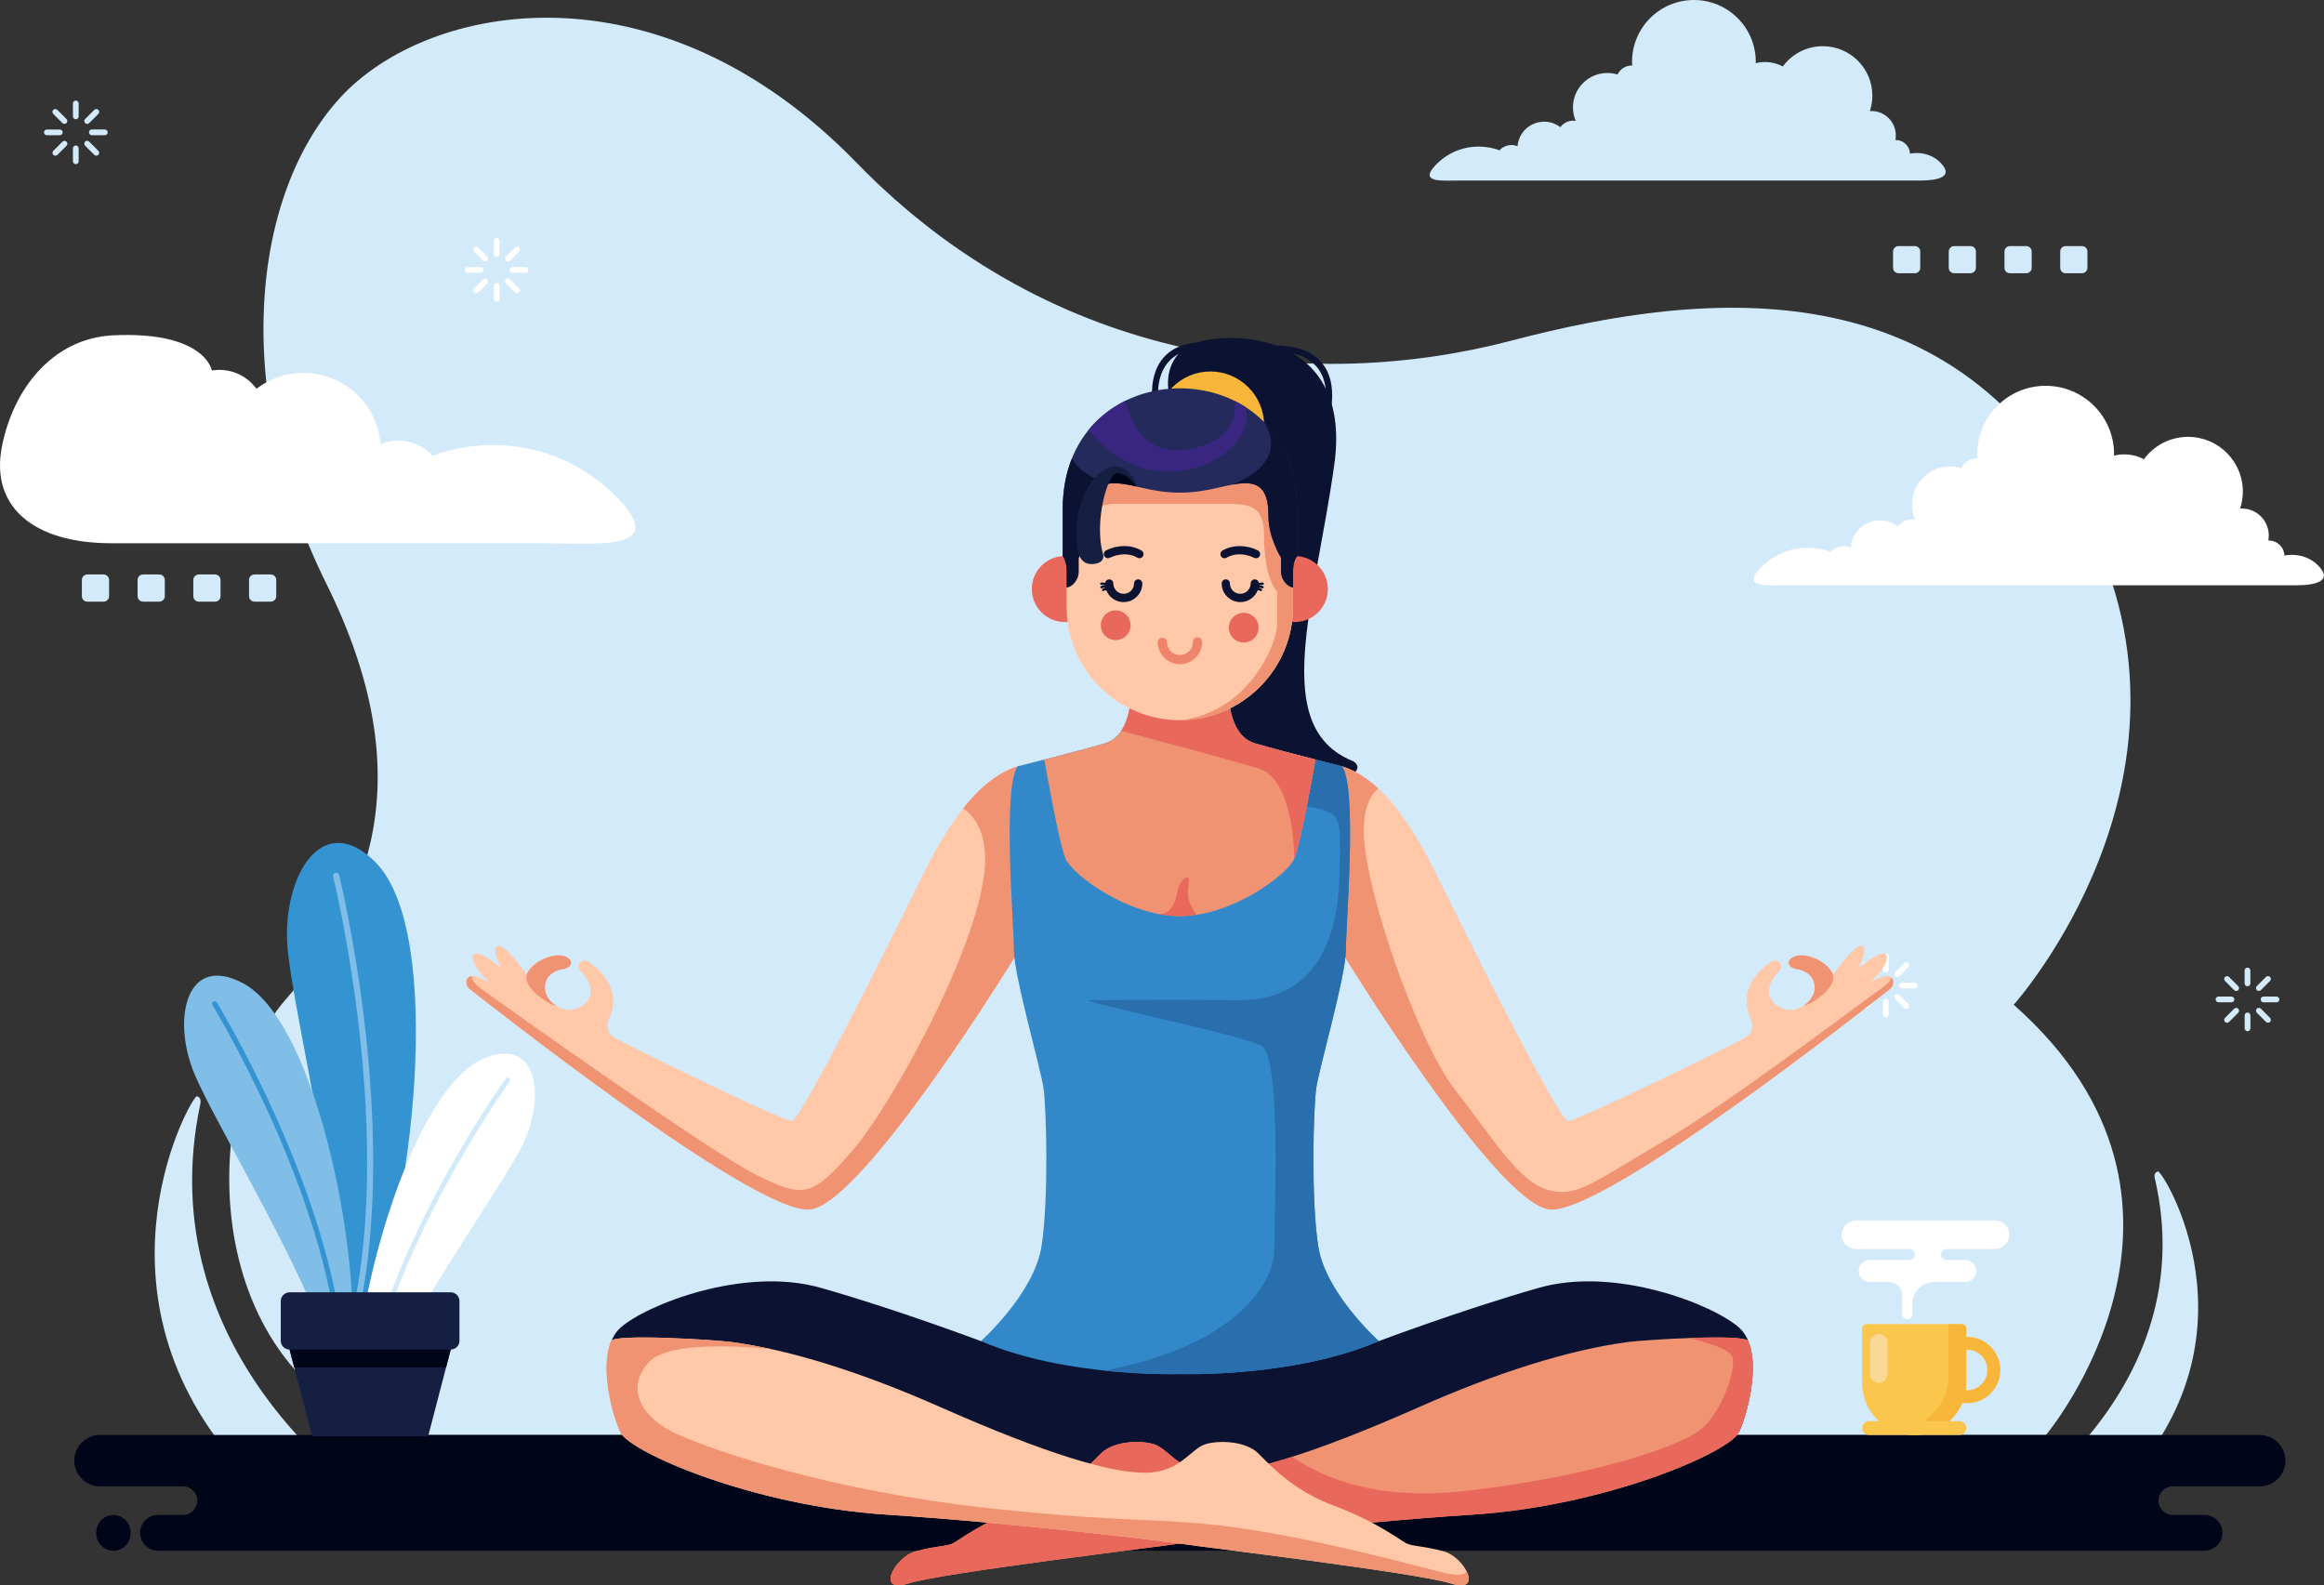 <svg width="796" height="543" viewBox="0 0 796 543" fill="none" xmlns="http://www.w3.org/2000/svg">
<rect x="0" y="0" width="796" height="543" fill="#333333" stroke="none"/>
<g clip-path="url(#clip0_1_725)">
<path fill-rule="evenodd" clip-rule="evenodd" d="M700.775 491.487C700.775 491.487 767.094 412.513 689.721 344.13C689.721 344.13 759.204 266.821 714.991 179.117C670.779 91.413 585.504 98.845 517.609 116.685C449.715 134.524 361.29 125.598 293.382 55.734C225.488 -14.13 146.527 0.734 116.531 33.438C86.522 66.141 78.632 133.043 111.792 199.945C144.952 266.847 126.009 309.958 97.575 342.662C69.155 375.366 65.991 466.399 133.898 491.5H700.775V491.487Z" fill="#D2EAF9"/>
<path fill-rule="evenodd" clip-rule="evenodd" d="M684.339 519.511C684.339 519.511 755.213 476.937 738.017 403.416C738.017 403.416 737.518 401.528 739.159 401.227C740.8 400.925 776.02 457.485 726.819 509.261L684.339 519.511Z" fill="#D2EAF9"/>
<path fill-rule="evenodd" clip-rule="evenodd" d="M125.024 512.367C125.024 512.367 50.566 463.108 68.629 378.026C68.629 378.026 69.155 375.85 67.422 375.496C65.689 375.142 28.696 440.589 80.391 500.491L125.024 512.367Z" fill="#D2EAF9"/>
<path fill-rule="evenodd" clip-rule="evenodd" d="M34.262 491.486H773.959C778.803 491.486 782.781 495.445 782.781 500.294C782.781 505.144 778.816 509.103 773.959 509.103H744.2C741.508 509.103 739.303 511.305 739.303 513.992C739.303 516.679 741.508 518.881 744.2 518.881H755.095C758.469 518.881 761.226 521.634 761.226 525.003C761.226 528.371 758.469 531.124 755.095 531.124H54.111C50.737 531.124 47.98 528.371 47.98 525.003C47.98 521.634 50.737 518.881 54.111 518.881H62.683C65.374 518.881 67.579 516.679 67.579 513.992C67.579 511.305 65.374 509.103 62.683 509.103H34.262C29.405 509.103 25.441 505.131 25.441 500.294C25.441 495.458 29.418 491.486 34.262 491.486ZM38.857 531.137C42.086 531.137 44.738 528.489 44.738 525.265V524.78C44.738 521.555 42.086 518.907 38.857 518.907C35.627 518.907 32.976 521.555 32.976 524.78V525.265C32.976 528.489 35.627 531.137 38.857 531.137Z" fill="#01051A"/>
<path fill-rule="evenodd" clip-rule="evenodd" d="M128.713 295.434C110.269 276.69 96.551 300.507 98.468 324.415C100.279 347.079 119.852 424.86 116.229 457.577H123.725C142.05 415.619 152.329 319.434 128.713 295.434Z" fill="#3493D1"/>
<path fill-rule="evenodd" clip-rule="evenodd" d="M120.968 457.576C138.808 391.448 116.229 300.035 116.15 299.72C116.019 299.157 115.441 298.803 114.877 298.947C114.313 299.078 113.958 299.655 114.102 300.218C114.181 300.533 136.786 392.051 118.815 457.576H120.968Z" fill="#80BEE8"/>
<path fill-rule="evenodd" clip-rule="evenodd" d="M83.214 336.75C63.785 326.473 58.876 348.9 66.45 367.461C72.725 382.836 100.463 428.333 110.952 457.563H120.837C121.677 417.179 106.16 348.887 83.214 336.75Z" fill="#80BEE8"/>
<path fill-rule="evenodd" clip-rule="evenodd" d="M117.227 457.577C110.794 402.944 74.406 343.553 74.274 343.343C74.025 342.923 73.474 342.792 73.053 343.041C72.633 343.29 72.502 343.841 72.751 344.26C72.883 344.47 109.035 403.481 115.455 457.577H117.227V457.577Z" fill="#3493D1"/>
<path fill-rule="evenodd" clip-rule="evenodd" d="M165.351 362.69C184.189 354.471 187.169 375.719 178.807 392.484C173.149 403.822 152.736 432.868 138.992 457.577H123.318C128.674 420.193 145.884 371.184 165.351 362.69Z" fill="white"/>
<path fill-rule="evenodd" clip-rule="evenodd" d="M128.923 457.577C142.3 412.303 173.097 369.624 173.215 369.453C173.477 369.086 174.002 368.995 174.37 369.257C174.737 369.519 174.829 370.03 174.567 370.41C174.449 370.581 143.967 412.814 130.63 457.577H128.923Z" fill="#D2EAF9"/>
<path fill-rule="evenodd" clip-rule="evenodd" d="M99.177 442.621H154.364C156.018 442.621 157.37 443.971 157.37 445.622V459.228C157.37 460.88 156.018 462.23 154.364 462.23H99.177C97.523 462.23 96.171 460.88 96.171 459.228V445.622C96.184 443.971 97.536 442.621 99.177 442.621Z" fill="#151F42"/>
<path fill-rule="evenodd" clip-rule="evenodd" d="M108.655 453.697H144.899L154.377 462.217L146.632 491.958H126.783H106.922L99.177 462.217L108.655 453.697Z" fill="#151F42"/>
<path fill-rule="evenodd" clip-rule="evenodd" d="M154.377 462.217L152.775 468.338H100.778L99.177 462.217H154.377Z" fill="#01051A"/>
<path fill-rule="evenodd" clip-rule="evenodd" d="M673.759 457.878C676.791 457.878 679.666 459.071 681.806 461.208C683.945 463.344 685.14 466.215 685.14 469.243C685.14 472.27 683.945 475.141 681.806 477.278C679.666 479.414 676.791 480.607 673.759 480.607C670.726 480.607 667.851 479.414 665.712 477.278C663.572 475.141 662.377 472.27 662.377 469.243C662.377 466.215 663.572 463.344 665.712 461.208C667.851 459.071 670.739 457.878 673.759 457.878ZM678.668 464.34C677.369 463.029 675.61 462.309 673.759 462.309C671.908 462.309 670.162 463.029 668.849 464.34C667.549 465.638 666.814 467.394 666.814 469.243C666.814 471.091 667.536 472.834 668.849 474.145C670.162 475.456 671.908 476.177 673.759 476.177C675.61 476.177 677.355 475.456 678.668 474.145C679.981 472.834 680.703 471.091 680.703 469.243C680.703 467.394 679.981 465.638 678.668 464.34Z" fill="#F7B63A"/>
<path fill-rule="evenodd" clip-rule="evenodd" d="M655.643 491.486C665.462 491.486 673.496 483.464 673.496 473.66V472.664V456.41V455.086C673.496 454.221 672.787 453.513 671.921 453.513H639.378C638.512 453.513 637.803 454.221 637.803 455.086V456.41V472.664V473.66C637.79 483.477 645.824 491.486 655.643 491.486Z" fill="#FAC74C"/>
<path fill-rule="evenodd" clip-rule="evenodd" d="M667.379 471.445C667.379 473.345 667.077 475.18 666.512 476.911C666.197 477.881 665.803 478.824 665.331 479.716C663.388 483.386 660.211 486.309 656.352 487.908C654.251 488.786 651.941 489.271 649.526 489.271C648.528 489.271 647.556 489.192 646.598 489.035C649.25 490.608 652.348 491.499 655.63 491.499C659.634 491.499 663.349 490.162 666.342 487.908C668.285 486.44 669.925 484.592 671.146 482.468C671.645 481.603 672.065 480.699 672.406 479.768C673.102 477.867 673.483 475.823 673.483 473.686V472.69V462.387V459.556V456.436V455.112C673.483 454.247 672.774 453.54 671.908 453.54H667.379V454.221V460.998V464.419V470.462V471.445V471.445Z" fill="#F7B63A"/>
<path fill-rule="evenodd" clip-rule="evenodd" d="M640.179 491.486H671.12C672.433 491.486 673.496 490.411 673.496 489.114C673.496 487.803 672.433 486.741 671.12 486.741H640.179C638.866 486.741 637.803 487.816 637.803 489.114C637.79 490.425 638.866 491.486 640.179 491.486Z" fill="#FAC74C"/>
<path fill-rule="evenodd" clip-rule="evenodd" d="M643.513 456.908C645.167 456.908 646.52 458.258 646.52 459.91V470.658C646.52 472.31 645.167 473.66 643.513 473.66C641.859 473.66 640.507 472.31 640.507 470.658V459.91C640.507 458.258 641.859 456.908 643.513 456.908Z" fill="#FAD996"/>
<path fill-rule="evenodd" clip-rule="evenodd" d="M640.402 431.545H654.015C655.052 431.545 655.892 430.706 655.892 429.67C655.892 428.635 655.052 427.796 654.015 427.796H635.716C633.025 427.796 630.819 425.594 630.819 422.907C630.819 420.22 633.025 418.018 635.716 418.018H683.315C686.006 418.018 688.212 420.22 688.212 422.907C688.212 425.594 686.006 427.796 683.315 427.796H666.709C665.672 427.796 664.832 428.635 664.832 429.67C664.832 430.706 665.672 431.545 666.709 431.545H673.102C675.19 431.545 676.883 433.249 676.883 435.32C676.883 437.391 675.176 439.095 673.102 439.095H662.535C658.4 439.095 655.013 442.477 655.013 446.606V450.053C655.013 451.023 654.212 451.822 653.241 451.822C652.269 451.822 651.468 451.023 651.468 450.053V443.499C651.468 441.074 649.486 439.095 647.058 439.095H640.402C638.328 439.095 636.622 437.391 636.622 435.32C636.622 433.236 638.315 431.545 640.402 431.545Z" fill="white"/>
<path fill-rule="evenodd" clip-rule="evenodd" d="M168.856 152.416C161.597 152.416 154.64 153.727 148.22 156.113C145.319 152.914 141.118 150.909 136.458 150.909C134.292 150.909 132.218 151.341 130.328 152.128C129.291 138.47 117.87 127.721 103.929 127.721C97.877 127.721 92.298 129.753 87.835 133.161C84.973 129.242 80.352 126.686 75.127 126.686C74.248 126.686 73.395 126.764 72.568 126.896C72.568 126.896 70.31 113.355 38.712 114.85C18.116 115.846 4.385 133.2 0.604 153.255C-3.229 173.598 11.499 186.064 38.187 186.064H115.389H142.51H187.064C204.326 186.064 228.979 188.882 211.848 170.872C201.045 159.508 185.778 152.416 168.856 152.416Z" fill="white"/>
<path fill-rule="evenodd" clip-rule="evenodd" d="M619.215 187.624C621.985 187.624 624.636 188.122 627.078 189.026C628.181 187.807 629.782 187.047 631.567 187.047C632.394 187.047 633.182 187.217 633.904 187.519C634.298 182.315 638.656 178.212 643.973 178.212C646.283 178.212 648.41 178.986 650.103 180.283C651.193 178.789 652.952 177.819 654.947 177.819C655.275 177.819 655.604 177.845 655.932 177.898C655.262 176.325 654.882 174.595 654.882 172.786C654.882 165.603 660.71 159.77 667.917 159.77C669.256 159.77 670.556 159.966 671.763 160.346C672.708 158.341 674.756 156.938 677.119 156.938H677.29C677.264 156.467 677.25 155.995 677.25 155.523C677.25 142.612 687.739 132.139 700.67 132.139C713.6 132.139 724.089 142.612 724.089 155.523C724.089 155.706 724.089 155.89 724.076 156.06C725.204 155.772 726.386 155.628 727.607 155.628C730.035 155.628 732.306 156.231 734.315 157.292C737.728 152.639 743.241 149.624 749.451 149.624C759.808 149.624 768.209 158.013 768.209 168.355C768.209 170.387 767.881 172.353 767.277 174.175C767.461 174.162 767.658 174.162 767.842 174.162C772.948 174.162 777.084 178.291 777.084 183.39C777.084 183.993 777.031 184.57 776.913 185.133C776.979 185.133 777.044 185.133 777.11 185.133C779.998 185.133 782.334 187.414 782.439 190.271C783.24 190.114 784.067 190.035 784.907 190.035C788.242 190.035 791.353 191.189 793.598 193.312C799.597 198.975 793.046 200.456 786.732 200.456H778.501H772.043H639.614H629.27H612.283C605.707 200.456 596.308 201.531 602.832 194.662C606.941 190.324 612.769 187.624 619.215 187.624Z" fill="white"/>
<path fill-rule="evenodd" clip-rule="evenodd" d="M506.491 50.203C508.998 50.203 511.4 50.648 513.606 51.474C514.603 50.373 516.06 49.678 517.662 49.678C518.41 49.678 519.132 49.822 519.775 50.098C520.13 45.392 524.068 41.682 528.886 41.682C530.973 41.682 532.903 42.377 534.439 43.557C535.423 42.207 537.025 41.329 538.823 41.329C539.125 41.329 539.427 41.355 539.703 41.394C539.099 39.978 538.757 38.406 538.757 36.767C538.757 30.266 544.035 24.996 550.546 24.996C551.753 24.996 552.922 25.18 554.025 25.521C554.878 23.699 556.729 22.44 558.882 22.44H559.039C559.013 22.021 559 21.588 559 21.156C559 9.477 568.491 0 580.187 0C591.884 0 601.375 9.477 601.375 21.156C601.375 21.313 601.375 21.483 601.375 21.641C602.399 21.379 603.462 21.248 604.578 21.248C606.77 21.248 608.831 21.798 610.643 22.755C613.728 18.547 618.716 15.821 624.334 15.821C633.707 15.821 641.308 23.41 641.308 32.769C641.308 34.604 641.019 36.387 640.468 38.039C640.638 38.026 640.809 38.026 640.98 38.026C645.601 38.026 649.342 41.761 649.342 46.375C649.342 46.913 649.289 47.45 649.197 47.961C649.25 47.961 649.316 47.961 649.368 47.961C651.98 47.961 654.107 50.032 654.186 52.614C654.908 52.483 655.656 52.405 656.417 52.405C659.437 52.405 662.246 53.453 664.281 55.367C669.715 60.492 663.782 61.829 658.072 61.829H650.628H644.787H524.948H515.588H500.216C494.256 61.829 485.763 62.799 491.67 56.586C495.385 52.641 500.649 50.203 506.491 50.203Z" fill="#D2EAF9"/>
<path fill-rule="evenodd" clip-rule="evenodd" d="M650.261 84.282H655.853C656.877 84.282 657.717 85.121 657.717 86.144V91.728C657.717 92.75 656.877 93.589 655.853 93.589H650.261C649.237 93.589 648.397 92.75 648.397 91.728V86.144C648.397 85.121 649.237 84.282 650.261 84.282Z" fill="#D2EAF9"/>
<path fill-rule="evenodd" clip-rule="evenodd" d="M669.335 84.282H674.914C675.938 84.282 676.778 85.121 676.778 86.144V91.728C676.778 92.75 675.938 93.589 674.914 93.589H669.335C668.311 93.589 667.471 92.75 667.471 91.728V86.144C667.484 85.121 668.311 84.282 669.335 84.282Z" fill="#D2EAF9"/>
<path fill-rule="evenodd" clip-rule="evenodd" d="M688.422 84.282H694.014C695.038 84.282 695.878 85.121 695.878 86.144V91.728C695.878 92.75 695.038 93.589 694.014 93.589H688.422C687.398 93.589 686.558 92.75 686.558 91.728V86.144C686.558 85.121 687.398 84.282 688.422 84.282Z" fill="#D2EAF9"/>
<path fill-rule="evenodd" clip-rule="evenodd" d="M707.509 84.282H713.101C714.125 84.282 714.965 85.121 714.965 86.144V91.728C714.965 92.75 714.125 93.589 713.101 93.589H707.509C706.485 93.589 705.645 92.75 705.645 91.728V86.144C705.645 85.121 706.485 84.282 707.509 84.282Z" fill="#D2EAF9"/>
<path fill-rule="evenodd" clip-rule="evenodd" d="M768.813 332.398C768.813 331.848 769.26 331.415 769.798 331.415C770.349 331.415 770.782 331.861 770.782 332.398V336.829C770.782 337.366 770.336 337.812 769.798 337.812C769.247 337.812 768.813 337.366 768.813 336.829V332.398ZM762.092 336.003C761.711 335.623 761.711 334.993 762.092 334.613C762.473 334.233 763.103 334.233 763.484 334.613L766.621 337.746C767.002 338.126 767.002 338.755 766.621 339.136C766.24 339.516 765.61 339.516 765.23 339.136L762.092 336.003ZM759.874 343.291C759.322 343.291 758.889 342.845 758.889 342.308C758.889 341.757 759.335 341.325 759.874 341.325H764.311C764.862 341.325 765.295 341.77 765.295 342.308C765.295 342.858 764.849 343.291 764.311 343.291H759.874ZM763.484 350.015C763.103 350.395 762.473 350.395 762.092 350.015C761.711 349.635 761.711 349.006 762.092 348.626L765.23 345.493C765.61 345.113 766.24 345.113 766.621 345.493C767.002 345.873 767.002 346.502 766.621 346.882L763.484 350.015ZM770.796 352.217C770.796 352.768 770.349 353.2 769.811 353.2C769.26 353.2 768.827 352.754 768.827 352.217V347.787C768.827 347.236 769.273 346.804 769.811 346.804C770.362 346.804 770.796 347.249 770.796 347.787V352.217ZM777.517 348.612C777.898 348.993 777.898 349.622 777.517 350.002C777.136 350.382 776.506 350.382 776.125 350.002L772.988 346.869C772.607 346.489 772.607 345.86 772.988 345.48C773.369 345.1 773.999 345.1 774.379 345.48L777.517 348.612ZM779.735 341.325C780.274 341.325 780.72 341.77 780.72 342.308C780.72 342.858 780.274 343.291 779.735 343.291H775.298C774.747 343.291 774.314 342.845 774.314 342.308C774.314 341.757 774.76 341.325 775.298 341.325H779.735ZM776.125 334.6C776.506 334.22 777.136 334.22 777.517 334.6C777.898 334.98 777.898 335.61 777.517 335.99L774.379 339.122C773.999 339.503 773.369 339.503 772.988 339.122C772.607 338.742 772.607 338.113 772.988 337.733L776.125 334.6Z" fill="#D2EAF9"/>
<path fill-rule="evenodd" clip-rule="evenodd" d="M29.904 196.76H35.496C36.52 196.76 37.36 197.599 37.36 198.621V204.205C37.36 205.227 36.52 206.066 35.496 206.066H29.904C28.88 206.066 28.04 205.227 28.04 204.205V198.621C28.053 197.599 28.88 196.76 29.904 196.76Z" fill="#D2EAF9"/>
<path fill-rule="evenodd" clip-rule="evenodd" d="M48.991 196.76H54.583C55.607 196.76 56.447 197.599 56.447 198.621V204.205C56.447 205.227 55.607 206.066 54.583 206.066H48.991C47.967 206.066 47.127 205.227 47.127 204.205V198.621C47.127 197.599 47.967 196.76 48.991 196.76Z" fill="#D2EAF9"/>
<path fill-rule="evenodd" clip-rule="evenodd" d="M68.078 196.76H73.67C74.694 196.76 75.534 197.599 75.534 198.621V204.205C75.534 205.227 74.694 206.066 73.67 206.066H68.078C67.054 206.066 66.214 205.227 66.214 204.205V198.621C66.214 197.599 67.054 196.76 68.078 196.76Z" fill="#D2EAF9"/>
<path fill-rule="evenodd" clip-rule="evenodd" d="M87.165 196.76H92.757C93.781 196.76 94.622 197.599 94.622 198.621V204.205C94.622 205.227 93.781 206.066 92.757 206.066H87.165C86.141 206.066 85.301 205.227 85.301 204.205V198.621C85.301 197.599 86.141 196.76 87.165 196.76Z" fill="#D2EAF9"/>
<path fill-rule="evenodd" clip-rule="evenodd" d="M644.931 327.653C644.931 327.102 645.377 326.67 645.916 326.67C646.467 326.67 646.9 327.116 646.9 327.653V332.083C646.9 332.621 646.454 333.066 645.916 333.066C645.364 333.066 644.931 332.621 644.931 332.083V327.653ZM638.197 331.258C637.816 330.877 637.816 330.248 638.197 329.868C638.577 329.488 639.208 329.488 639.588 329.868L642.726 333.001C643.106 333.381 643.106 334.01 642.726 334.39C642.345 334.77 641.715 334.77 641.334 334.39L638.197 331.258ZM635.991 338.546C635.44 338.546 635.007 338.1 635.007 337.562C635.007 337.012 635.453 336.579 635.991 336.579H640.428C640.98 336.579 641.413 337.025 641.413 337.562C641.413 338.1 640.967 338.546 640.428 338.546H635.991ZM639.588 345.27C639.208 345.65 638.577 345.65 638.197 345.27C637.816 344.89 637.816 344.26 638.197 343.88L641.334 340.748C641.715 340.367 642.345 340.367 642.726 340.748C643.106 341.128 643.106 341.757 642.726 342.137L639.588 345.27ZM646.9 347.472C646.9 348.022 646.454 348.455 645.916 348.455C645.364 348.455 644.931 348.009 644.931 347.472V343.041C644.931 342.504 645.377 342.058 645.916 342.058C646.467 342.058 646.9 342.504 646.9 343.041V347.472ZM653.635 343.88C654.015 344.26 654.015 344.89 653.635 345.27C653.254 345.65 652.624 345.65 652.243 345.27L649.106 342.137C648.725 341.757 648.725 341.128 649.106 340.748C649.486 340.367 650.116 340.367 650.497 340.748L653.635 343.88ZM655.84 336.579C656.391 336.579 656.824 337.025 656.824 337.562C656.824 338.1 656.378 338.546 655.84 338.546H651.403C650.865 338.546 650.418 338.1 650.418 337.562C650.418 337.012 650.865 336.579 651.403 336.579H655.84ZM652.23 329.855C652.611 329.475 653.241 329.475 653.621 329.855C654.002 330.235 654.002 330.864 653.621 331.245L650.484 334.377C650.103 334.757 649.473 334.757 649.092 334.377C648.712 333.997 648.712 333.368 649.092 332.988L652.23 329.855Z" fill="white"/>
<path fill-rule="evenodd" clip-rule="evenodd" d="M24.981 35.43C24.981 34.88 25.428 34.447 25.966 34.447C26.517 34.447 26.95 34.893 26.95 35.43V39.86C26.95 40.398 26.504 40.843 25.966 40.843C25.414 40.843 24.981 40.398 24.981 39.86V35.43ZM18.247 39.022C17.866 38.641 17.866 38.012 18.247 37.632C18.628 37.252 19.258 37.252 19.638 37.632L22.776 40.765C23.157 41.145 23.157 41.774 22.776 42.154C22.395 42.534 21.765 42.534 21.384 42.154L18.247 39.022ZM16.042 46.322C15.503 46.322 15.057 45.877 15.057 45.339C15.057 44.802 15.503 44.356 16.042 44.356H20.479C21.03 44.356 21.463 44.802 21.463 45.339C21.463 45.89 21.017 46.322 20.479 46.322H16.042ZM19.652 53.047C19.271 53.427 18.641 53.427 18.26 53.047C17.879 52.667 17.879 52.037 18.26 51.657L21.398 48.525C21.778 48.145 22.408 48.145 22.789 48.525C23.17 48.905 23.17 49.534 22.789 49.914L19.652 53.047ZM26.95 55.249C26.95 55.799 26.504 56.232 25.966 56.232C25.414 56.232 24.981 55.786 24.981 55.249V50.818C24.981 50.281 25.428 49.835 25.966 49.835C26.517 49.835 26.95 50.281 26.95 50.818V55.249ZM33.685 51.644C34.065 52.024 34.065 52.654 33.685 53.034C33.304 53.414 32.674 53.414 32.293 53.034L29.156 49.901C28.775 49.521 28.775 48.892 29.156 48.511C29.536 48.131 30.166 48.131 30.547 48.511L33.685 51.644ZM35.89 44.343C36.441 44.343 36.875 44.789 36.875 45.326C36.875 45.877 36.428 46.309 35.89 46.309H31.453C30.902 46.309 30.468 45.864 30.468 45.326C30.468 44.789 30.915 44.343 31.453 44.343H35.89ZM32.293 37.632C32.674 37.252 33.304 37.252 33.685 37.632C34.065 38.012 34.065 38.641 33.685 39.022L30.547 42.154C30.166 42.534 29.536 42.534 29.156 42.154C28.775 41.774 28.775 41.145 29.156 40.765L32.293 37.632Z" fill="#D2EAF9"/>
<path fill-rule="evenodd" clip-rule="evenodd" d="M169.106 82.539C169.106 81.989 169.552 81.556 170.09 81.556C170.642 81.556 171.075 82.002 171.075 82.539V86.97C171.075 87.52 170.629 87.953 170.09 87.953C169.552 87.953 169.106 87.507 169.106 86.97V82.539ZM162.385 86.144C162.004 85.764 162.004 85.135 162.385 84.754C162.765 84.374 163.395 84.374 163.776 84.754L166.914 87.887C167.294 88.267 167.294 88.897 166.914 89.277C166.533 89.657 165.903 89.657 165.522 89.277L162.385 86.144ZM160.179 93.432C159.628 93.432 159.195 92.986 159.195 92.449C159.195 91.898 159.641 91.466 160.179 91.466H164.616C165.155 91.466 165.601 91.911 165.601 92.449C165.601 92.999 165.155 93.432 164.616 93.432H160.179ZM163.776 100.156C163.395 100.536 162.765 100.536 162.385 100.156C162.004 99.776 162.004 99.147 162.385 98.767L165.522 95.634C165.903 95.254 166.533 95.254 166.914 95.634C167.294 96.014 167.294 96.643 166.914 97.023L163.776 100.156ZM171.088 102.358C171.088 102.909 170.642 103.341 170.104 103.341C169.565 103.341 169.119 102.895 169.119 102.358V97.928C169.119 97.377 169.565 96.945 170.104 96.945C170.655 96.945 171.088 97.39 171.088 97.928V102.358ZM177.822 98.767C178.203 99.147 178.203 99.776 177.822 100.156C177.442 100.536 176.812 100.536 176.431 100.156L173.28 97.023C172.9 96.643 172.9 96.014 173.28 95.634C173.661 95.254 174.291 95.254 174.672 95.634L177.822 98.767ZM180.028 91.466C180.579 91.466 181.012 91.911 181.012 92.449C181.012 92.999 180.566 93.432 180.028 93.432H175.591C175.053 93.432 174.606 92.986 174.606 92.449C174.606 91.898 175.053 91.466 175.591 91.466H180.028ZM176.418 84.741C176.798 84.361 177.429 84.361 177.809 84.741C178.19 85.121 178.19 85.751 177.809 86.131L174.672 89.263C174.291 89.644 173.661 89.644 173.28 89.263C172.9 88.883 172.9 88.254 173.28 87.874L176.418 84.741Z" fill="white"/>
<path fill-rule="evenodd" clip-rule="evenodd" d="M400.422 134.878C400.422 134.878 397.757 124.261 406.71 118.664C415.663 113.054 463.787 110.655 457.014 159.114C450.24 207.574 434.763 249.033 463.302 260.647C463.302 260.647 465.717 261.695 464.693 263.753C463.669 265.811 459.009 264.5 459.009 264.5C459.009 264.5 465.363 273.414 454.349 279.522C443.348 285.63 394.187 291.856 396.668 243.882C399.162 195.895 400.422 134.878 400.422 134.878Z" fill="#0C1332"/>
<path fill-rule="evenodd" clip-rule="evenodd" d="M472.281 459.333C472.281 459.333 500.872 448.546 527.14 441.074C553.408 433.603 586.83 446.881 595.638 454.693C604.447 462.492 598.802 483.74 595.638 490.556L404.111 513.626L212.583 490.556C209.42 483.753 203.775 462.505 212.583 454.693C221.392 446.894 254.814 433.616 281.082 441.074C307.349 448.546 335.941 459.333 335.941 459.333L404.111 464.642L472.281 459.333Z" fill="#0C1332"/>
<path fill-rule="evenodd" clip-rule="evenodd" d="M460.781 328.02C460.781 328.02 512.109 411.582 530.514 414.217C548.918 416.851 644.721 340.709 647.097 338.939C649.473 337.17 648.554 334.05 646.047 334.247C643.54 334.443 630.294 341.731 629.441 342.308C628.588 342.885 628.522 341.993 628.522 341.993C631.069 330.249 620.383 327.404 617.574 327.234C614.765 327.05 612.625 328.283 612.651 329.764C612.664 331.245 614.804 331.835 614.804 331.835C621.407 332.529 622.969 338.166 620.396 341.915C617.823 345.65 612.244 347.577 608.03 343.907C603.816 340.237 606.967 335.361 608.253 333.919C609.54 332.49 610.839 330.983 609.461 329.593C608.07 328.204 606.599 329.462 606.599 329.462C593.209 338.729 599.865 349.36 599.865 349.36C599.865 349.36 601.23 353.095 598.027 355.219C594.824 357.342 540.845 383.65 537.156 383.977C534.399 384.226 507.935 331.874 492.497 300.442C484.988 285.158 474.434 267.148 459.639 262.456C459.639 262.442 437.822 270.058 460.781 328.02Z" fill="#FFC8A9"/>
<path fill-rule="evenodd" clip-rule="evenodd" d="M460.781 328.02C460.781 328.02 512.109 411.582 530.514 414.217C548.918 416.851 644.721 340.709 647.097 338.939C648.804 337.654 648.804 335.675 647.727 334.745C647.557 336.278 645.679 337.536 641.308 340.669C635.703 344.693 592.238 377.83 569.173 391.239C546.096 404.648 540.096 410.494 529.988 407.492C519.88 404.491 511.019 389.351 498.378 373.255C485.736 357.159 466.925 303.823 467.096 284.267C467.161 276.546 469.38 272.312 472.058 270.019C468.29 266.545 464.168 263.871 459.639 262.442C459.639 262.442 437.822 270.058 460.781 328.02Z" fill="#F09373"/>
<path fill-rule="evenodd" clip-rule="evenodd" d="M347.44 328.02C347.44 328.02 296.112 411.582 277.708 414.217C259.304 416.851 163.5 340.709 161.124 338.939C158.748 337.17 159.667 334.05 162.175 334.247C164.682 334.443 177.927 341.731 178.781 342.308C179.634 342.885 179.7 341.993 179.7 341.993C177.153 330.249 187.839 327.404 190.648 327.234C193.457 327.05 195.597 328.283 195.584 329.764C195.57 331.245 193.418 331.835 193.418 331.835C186.815 332.529 185.252 338.166 187.825 341.915C190.398 345.65 195.977 347.577 200.191 343.907C204.405 340.237 201.255 335.361 199.968 333.919C198.682 332.49 197.382 330.983 198.76 329.593C200.152 328.204 201.622 329.462 201.622 329.462C215.012 338.729 208.356 349.36 208.356 349.36C208.356 349.36 206.991 353.095 210.194 355.219C213.397 357.342 267.377 383.65 271.066 383.977C273.822 384.226 300.287 331.874 315.725 300.442C323.233 285.158 333.788 267.148 348.582 262.456C348.582 262.442 370.4 270.058 347.44 328.02Z" fill="#FFC8A9"/>
<path fill-rule="evenodd" clip-rule="evenodd" d="M347.44 328.02C347.44 328.02 296.112 411.582 277.708 414.217C259.304 416.851 163.5 340.709 161.124 338.939C158.998 337.353 159.51 334.692 161.453 334.286C161.636 336.003 163.146 337.471 166.06 339.581C170.642 342.898 242.54 394.175 258.975 402.38C275.411 410.586 278.259 409.957 292.161 393.86C306.063 377.764 339.249 317.338 337.358 292.092C336.755 284.07 333.722 279.456 329.876 276.9C335.206 270.163 341.389 264.736 348.582 262.456C348.582 262.442 370.4 270.058 347.44 328.02Z" fill="#F09373"/>
<path fill-rule="evenodd" clip-rule="evenodd" d="M598.815 459.333C602.701 468.902 598.29 484.815 595.625 490.543C592.461 497.345 550.401 515.775 504.508 518.763C458.615 521.752 406.08 528.227 402.43 528.896C398.768 529.564 322.459 538.687 311.156 542.344C299.854 546.001 306.339 533.379 313.48 531.386C320.634 529.394 324.205 529.722 326.45 528.568C328.694 527.401 336.597 521.175 351.221 515.696C365.858 510.217 373.34 501.422 377.331 497.608C381.322 493.793 389.973 493.125 395.119 494.619C400.278 496.113 403.769 504.253 415.571 504.411C427.372 504.581 449.492 498.106 485.894 481.996C512.949 470.029 537.248 462.374 557.635 459.635C563.043 458.914 597.765 456.725 598.815 459.333Z" fill="#F09373"/>
<path fill-rule="evenodd" clip-rule="evenodd" d="M598.815 459.333C602.701 468.902 598.29 484.815 595.625 490.543C592.461 497.346 550.401 515.775 504.508 518.764C458.615 521.752 406.08 528.227 402.43 528.896C398.768 529.564 322.459 538.687 311.156 542.344C299.854 546.002 306.339 533.379 313.48 531.386C320.634 529.394 324.205 529.722 326.45 528.568C328.694 527.402 336.597 521.176 351.221 515.696C365.858 510.217 373.34 501.422 377.331 497.608C381.322 493.794 389.973 493.125 395.119 494.619C400.278 496.114 403.769 504.253 415.571 504.411C421.662 504.503 430.51 502.812 442.653 498.945C450.49 504.594 469.17 514.32 501.463 510.702C546.056 505.695 574.792 495.393 582.209 489.874C589.639 484.356 595.638 467.159 592.96 464C590.282 460.854 578.363 458.311 578.323 458.298C588.352 457.918 598.264 457.957 598.815 459.333Z" fill="#E8685B"/>
<path fill-rule="evenodd" clip-rule="evenodd" d="M404.111 470.619C404.111 470.619 443.007 471.943 472.281 459.333C472.281 459.333 453.994 443.067 451.5 426.8C449.006 410.533 449.833 379.652 450.831 372.678C451.828 365.705 460.978 334.168 460.978 325.373C460.978 316.577 464.969 269.757 459.652 262.456C459.652 262.456 440.237 257.619 429.932 254.63C419.627 251.642 420.454 235.047 420.454 226.58C420.454 218.112 420.454 217.286 420.454 217.286L404.124 215.805L387.794 217.286C387.794 217.286 387.794 218.112 387.794 226.58C387.794 235.047 388.621 251.642 378.316 254.63C368.011 257.619 348.595 262.456 348.595 262.456C343.279 269.757 347.27 316.577 347.27 325.373C347.27 334.168 356.419 365.718 357.417 372.678C358.415 379.652 359.242 410.533 356.747 426.8C354.253 443.067 335.967 459.333 335.967 459.333C365.215 471.943 404.111 470.619 404.111 470.619Z" fill="#3288C9"/>
<path fill-rule="evenodd" clip-rule="evenodd" d="M404.111 470.619C404.111 470.619 443.007 471.943 472.281 459.333C472.281 459.333 453.994 443.067 451.5 426.8C449.006 410.533 449.833 379.652 450.831 372.678C451.828 365.705 460.978 334.168 460.978 325.372C460.978 316.577 464.969 269.756 459.652 262.455C459.652 262.455 453.889 261.014 446.971 259.231L443.086 271.854L444.819 275.642C444.819 275.642 454.769 277.057 456.83 279.273C458.891 281.475 459.364 284.634 458.733 301.516C458.103 318.399 452.406 342.701 424.445 342.544C396.471 342.386 380.193 342.544 373.564 342.544C366.921 342.544 425.075 354.38 432.032 358.168C438.99 361.956 436.456 416.078 436.456 428.071C436.456 440.065 422.187 461.26 378.119 469.439C392.953 470.999 404.111 470.619 404.111 470.619Z" fill="#296FAD"/>
<path fill-rule="evenodd" clip-rule="evenodd" d="M450.568 260.149C444.123 258.497 435.629 256.282 429.919 254.63C421.609 252.218 420.533 240.972 420.441 232.269L404.124 229.778L387.807 232.269C387.702 240.972 386.625 252.232 378.329 254.63C372.618 256.282 364.125 258.497 357.679 260.149C357.679 260.149 362.668 288.868 364.991 294.189C367.315 299.498 386.074 313.772 404.137 313.772C422.187 313.772 440.946 299.498 443.283 294.189C445.58 288.868 450.568 260.149 450.568 260.149Z" fill="#F09373"/>
<path fill-rule="evenodd" clip-rule="evenodd" d="M450.568 260.149C444.123 258.497 435.629 256.282 429.919 254.63C422.358 252.441 420.796 242.925 420.494 234.667C417.855 234.392 415.545 234.248 413.681 234.248C406.723 234.248 397.705 233.173 389.776 231.954L387.794 232.255C387.715 238.324 387.177 245.625 384.052 250.305C397.534 253.896 422.174 260.502 431.061 263.203C443.545 266.991 443.256 294.189 443.256 294.189C445.58 288.868 450.568 260.149 450.568 260.149ZM397.232 313.13C399.516 313.549 401.827 313.772 404.111 313.772C406.027 313.772 407.957 313.615 409.874 313.313C409.821 313.261 406.014 309.158 407.038 303.365C408.062 297.532 403.953 301.87 403.402 304.78C402.851 307.69 402.102 312.71 397.232 313.13Z" fill="#E8685B"/>
<path fill-rule="evenodd" clip-rule="evenodd" d="M394.987 139.833C394.974 139.767 389.671 114.928 416.109 117.34L415.925 119.398C392.283 117.248 396.996 139.374 397.009 139.44L394.987 139.833Z" fill="#0C1332"/>
<path fill-rule="evenodd" clip-rule="evenodd" d="M434.395 118.494C434.461 118.48 459.521 115.177 455.937 140.043L453.889 139.754C457.079 117.589 434.71 120.538 434.645 120.551L434.395 118.494Z" fill="#0C1332"/>
<path fill-rule="evenodd" clip-rule="evenodd" d="M414.573 163.964C424.707 163.964 432.965 155.719 432.965 145.6C432.965 135.481 424.694 127.236 414.573 127.236C404.439 127.236 396.182 135.481 396.182 145.6C396.169 155.719 404.439 163.964 414.573 163.964Z" fill="#F7B63A"/>
<path fill-rule="evenodd" clip-rule="evenodd" d="M363.245 190.534C362.97 190.573 362.694 190.612 362.418 190.678H362.405C357.351 191.74 353.518 196.157 353.413 201.531C353.295 207.77 358.27 212.935 364.519 213.053C370.767 213.171 375.94 208.203 376.058 201.964C376.123 198.333 374.482 195.069 371.857 192.959C372.146 196.301 371.608 200.43 367.341 200.836L367.459 194.322C367.525 191.674 365.057 190.455 363.245 190.534Z" fill="#E8685B"/>
<path fill-rule="evenodd" clip-rule="evenodd" d="M444.976 190.534C445.252 190.573 445.527 190.612 445.803 190.678H445.816C450.87 191.74 454.703 196.157 454.808 201.531C454.927 207.77 449.951 212.935 443.703 213.053C437.454 213.171 432.282 208.203 432.164 201.964C432.098 198.333 433.752 195.069 436.365 192.959C436.076 196.301 436.614 200.43 440.88 200.836L440.762 194.322C440.697 191.674 443.164 190.455 444.976 190.534Z" fill="#E8685B"/>
<path fill-rule="evenodd" clip-rule="evenodd" d="M404.111 134.052C382.792 134.052 365.346 151.472 365.346 172.759V207.967C365.346 229.254 382.792 246.674 404.111 246.674C425.429 246.674 442.876 229.254 442.876 207.967V172.759C442.876 151.472 425.429 134.052 404.111 134.052Z" fill="#FFC8A9"/>
<path fill-rule="evenodd" clip-rule="evenodd" d="M404.111 246.687C425.429 246.687 442.876 229.267 442.876 207.98V172.76C442.876 167.582 441.839 162.64 439.975 158.118C432.676 153.452 427.267 151.25 427.267 151.25L368.956 161.828L365.333 175.866L371.555 178.946H372.815C372.815 178.946 374.548 172.55 381.269 172.55C387.99 172.55 410.976 172.55 418.879 172.55C426.782 172.55 432.938 172.471 432.938 183.036C432.938 193.614 435.065 200.155 437.441 202.527C437.441 202.527 437.441 206.564 437.441 213.695C437.467 220.839 427.254 244.275 404.111 246.687Z" fill="#F09373"/>
<path fill-rule="evenodd" clip-rule="evenodd" d="M426.086 209.881C423.277 209.828 420.94 212.07 420.887 214.875C420.835 217.68 423.067 220.013 425.889 220.065C428.698 220.118 431.035 217.876 431.087 215.071C431.14 212.266 428.908 209.933 426.086 209.881Z" fill="#E8685B"/>
<path fill-rule="evenodd" clip-rule="evenodd" d="M382.241 209.055C379.431 209.002 377.095 211.244 377.042 214.049C376.99 216.867 379.234 219.187 382.044 219.239C384.853 219.292 387.19 217.063 387.242 214.245C387.295 211.427 385.063 209.107 382.241 209.055Z" fill="#E8685B"/>
<path fill-rule="evenodd" clip-rule="evenodd" d="M380.114 191.045C379.418 191.399 378.565 191.11 378.211 190.416C377.856 189.721 378.145 188.869 378.841 188.515C382.503 186.627 387.4 186.418 390.983 188.567C391.653 188.974 391.876 189.839 391.469 190.507C391.075 191.176 390.196 191.399 389.526 190.992C386.651 189.275 383.041 189.655 380.114 191.045Z" fill="#0C1332"/>
<path fill-rule="evenodd" clip-rule="evenodd" d="M428.357 199.84C428.357 200.784 427.989 201.675 427.32 202.344C426.65 203.012 425.758 203.379 424.812 203.379C423.867 203.379 422.975 203.012 422.305 202.344C421.636 201.675 421.268 200.784 421.268 199.84C421.268 199.053 420.638 198.424 419.85 198.424C419.063 198.424 418.433 199.053 418.433 199.84C418.433 201.531 419.102 203.156 420.31 204.349C421.518 205.542 423.132 206.223 424.826 206.223C426.532 206.223 428.147 205.555 429.341 204.349C429.958 203.733 430.431 202.999 430.759 202.212C430.943 202.173 431.297 202.134 431.626 202.383C431.809 202.514 432.059 202.488 432.19 202.304C432.321 202.121 432.295 201.872 432.111 201.741C431.744 201.465 431.35 201.387 431.022 201.387L431.035 201.36C431.376 201.282 431.822 201.269 432.269 201.492C432.479 201.583 432.715 201.505 432.807 201.295C432.899 201.098 432.82 200.849 432.61 200.757C432.098 200.522 431.599 200.482 431.166 200.522V200.508C431.521 200.364 431.954 200.272 432.439 200.338C432.663 200.364 432.873 200.207 432.886 199.984C432.912 199.761 432.755 199.565 432.531 199.538C432.032 199.473 431.586 199.538 431.179 199.656C431.087 198.962 430.497 198.437 429.775 198.437C429 198.424 428.357 199.067 428.357 199.84Z" fill="#0C1332"/>
<path fill-rule="evenodd" clip-rule="evenodd" d="M429.578 191.058C426.65 189.655 423.04 189.275 420.152 191.005C419.483 191.412 418.603 191.189 418.209 190.521C417.816 189.852 418.026 188.974 418.695 188.581C422.279 186.431 427.175 186.641 430.838 188.528C431.534 188.882 431.822 189.734 431.468 190.429C431.127 191.11 430.273 191.399 429.578 191.058Z" fill="#0C1332"/>
<path fill-rule="evenodd" clip-rule="evenodd" d="M365.346 195.698V201.151C367.197 201.151 369.428 198.477 369.428 196.065C369.428 193.666 369.428 191.071 369.428 191.071C369.428 191.071 373.76 184.216 373.76 177.006C373.76 169.797 375.441 165.511 381.624 165.511C387.807 165.511 393.99 168.735 404.124 168.735C414.258 168.735 420.441 165.511 426.624 165.511C432.807 165.511 434.487 169.81 434.487 177.006C434.487 184.216 438.819 191.071 438.819 191.071C438.819 191.071 438.819 193.653 438.819 196.065C438.819 198.464 441.051 201.151 442.902 201.151V195.698C442.876 191.936 444.254 190.56 444.254 190.56C444.254 190.56 444.254 190.376 444.254 174.359C444.254 119.214 364.007 119.214 364.007 174.359C364.007 190.376 364.007 190.56 364.007 190.56C364.007 190.56 365.372 191.923 365.346 195.698Z" fill="#242B5C"/>
<path fill-rule="evenodd" clip-rule="evenodd" d="M426.493 139.348C425.351 138.614 424.169 137.945 422.948 137.342C423.565 142.546 422.082 150.883 407.603 153.766C392.322 156.807 387.203 144.67 385.509 137.238C380.665 139.61 376.281 142.992 372.763 147.357C377.882 153.281 385.562 159.744 395.434 161.185C412.63 163.689 429.919 151.761 426.493 139.348Z" fill="#392680"/>
<path fill-rule="evenodd" clip-rule="evenodd" d="M365.346 195.698V201.151C367.197 201.151 369.428 198.477 369.428 196.065C369.428 193.666 369.428 191.071 369.428 191.071C369.428 191.071 373.76 184.216 373.76 177.006C373.76 170.728 375.034 166.651 379.458 165.707C372.631 163.44 368.969 160.268 367.131 157.03C365.136 162.024 363.994 167.792 363.994 174.345C363.994 190.363 363.994 190.547 363.994 190.547C363.994 190.547 365.372 191.923 365.346 195.698ZM421.898 166.009C423.513 165.707 425.062 165.498 426.611 165.498C432.794 165.498 434.474 169.797 434.474 176.993C434.474 184.202 438.806 191.058 438.806 191.058C438.806 191.058 438.806 193.64 438.806 196.052C438.806 198.451 441.038 201.138 442.889 201.138V195.685C442.863 191.923 444.241 190.547 444.241 190.547C444.241 190.547 444.241 190.363 444.241 174.345C444.241 161.329 439.764 151.394 432.951 144.525C442.141 159.39 421.898 166.009 421.898 166.009Z" fill="#0C1332"/>
<path fill-rule="evenodd" clip-rule="evenodd" d="M381.335 199.84C381.335 200.784 381.702 201.675 382.372 202.344C383.041 203.012 383.934 203.379 384.879 203.379C385.824 203.379 386.717 203.012 387.387 202.344C388.056 201.675 388.424 200.784 388.424 199.84C388.424 199.053 389.054 198.424 389.841 198.424C390.629 198.424 391.259 199.053 391.259 199.84C391.259 201.531 390.59 203.156 389.382 204.349C388.174 205.542 386.56 206.223 384.866 206.223C383.173 206.223 381.545 205.555 380.35 204.349C379.733 203.733 379.261 202.999 378.946 202.212C378.762 202.173 378.394 202.134 378.079 202.383C377.896 202.514 377.646 202.488 377.515 202.304C377.384 202.121 377.41 201.872 377.594 201.741C377.961 201.465 378.355 201.387 378.683 201.387L378.67 201.36C378.329 201.282 377.882 201.269 377.436 201.492C377.239 201.583 376.99 201.505 376.898 201.295C376.806 201.098 376.885 200.849 377.095 200.757C377.607 200.522 378.106 200.482 378.539 200.522V200.508C378.184 200.364 377.751 200.272 377.265 200.338C377.042 200.364 376.845 200.207 376.819 199.984C376.793 199.761 376.95 199.565 377.174 199.538C377.672 199.473 378.119 199.538 378.513 199.656C378.604 198.962 379.208 198.437 379.917 198.437C380.692 198.424 381.335 199.067 381.335 199.84Z" fill="#0C1332"/>
<path fill-rule="evenodd" clip-rule="evenodd" d="M399.7 219.96C399.687 219.095 398.978 218.401 398.098 218.401C397.232 218.414 396.536 219.121 396.536 220C396.563 222.084 397.442 223.971 398.834 225.335C400.225 226.698 402.142 227.524 404.229 227.497C406.316 227.471 408.206 226.593 409.572 225.203C410.937 223.814 411.764 221.9 411.738 219.816C411.725 218.951 411.016 218.256 410.149 218.256C409.283 218.269 408.587 218.977 408.587 219.855C408.6 221.088 408.115 222.202 407.327 223.014C406.526 223.827 405.423 224.338 404.19 224.351C402.956 224.365 401.84 223.88 401.026 223.093C400.225 222.294 399.713 221.179 399.7 219.96Z" fill="#EE846A"/>
<path fill-rule="evenodd" clip-rule="evenodd" d="M209.289 459.333C205.403 468.902 209.814 484.815 212.465 490.543C215.629 497.345 257.689 515.775 303.582 518.763C349.475 521.752 402.01 528.227 405.66 528.896C409.322 529.564 485.631 538.687 496.934 542.344C508.236 546.001 501.752 533.379 494.61 531.386C487.469 529.394 483.885 529.722 481.641 528.568C479.396 527.401 471.493 521.175 456.869 515.696C442.232 510.217 434.763 501.422 430.772 497.608C426.782 493.793 418.131 493.125 412.985 494.619C407.826 496.113 404.334 504.253 392.532 504.411C380.731 504.581 358.612 498.106 322.21 481.996C295.154 470.029 270.856 462.374 250.469 459.635C245.074 458.914 210.352 456.725 209.289 459.333Z" fill="#FFC8A9"/>
<path fill-rule="evenodd" clip-rule="evenodd" d="M209.289 459.333C205.403 468.902 209.814 484.815 212.465 490.543C215.629 497.346 257.689 515.775 303.582 518.764C349.475 521.752 402.01 528.227 405.66 528.896C409.322 529.564 485.631 538.687 496.934 542.344C503.182 544.363 503.996 541.414 502.264 538.032C502.119 539.316 500.032 539.972 494.033 538.556C488.02 537.141 454.927 527.913 426.322 523.64C397.718 519.38 388.24 522.067 337.043 516.378C285.847 510.702 245.546 497.437 231.802 491.132C218.058 484.815 214.579 474.25 222.639 466.202C230.699 458.153 264.331 462.125 264.371 462.125C259.566 461.063 254.932 460.238 250.482 459.635C245.074 458.914 210.352 456.725 209.289 459.333Z" fill="#F09373"/>
<path fill-rule="evenodd" clip-rule="evenodd" d="M389.329 166.651C389.329 166.651 385.549 160.871 383.356 160.805C381.374 160.74 379.786 164.043 378.88 165.865C379.681 165.629 380.587 165.511 381.611 165.511C384.105 165.498 386.586 166.022 389.329 166.651Z" fill="#01051A"/>
<path fill-rule="evenodd" clip-rule="evenodd" d="M389.329 166.651C389.329 166.651 386.244 162.142 382.726 162.024C379.208 161.906 374.679 179.261 377.804 189.734C377.804 189.734 378.854 192.657 374.732 193.142C370.61 193.614 367.945 190.992 368.851 179.287C369.757 167.582 376.845 159.704 381.873 159.757C386.901 159.809 388.66 164.646 389.329 166.651Z" fill="#151F42"/>
<path fill-rule="evenodd" clip-rule="evenodd" d="M621.958 343.015C628.509 331.756 637.54 320.405 638.499 324.966C639.457 329.515 630.517 339.948 626.369 344.955C622.221 349.963 621.958 343.015 621.958 343.015Z" fill="#FFC8A9"/>
<path fill-rule="evenodd" clip-rule="evenodd" d="M623.691 343.5C633.681 332.883 646.401 322.803 646.296 328.007C646.178 333.211 633.799 342.321 628.01 346.725C622.208 351.129 623.691 343.5 623.691 343.5Z" fill="#FFC8A9"/>
<path fill-rule="evenodd" clip-rule="evenodd" d="M627.038 332.372C626.802 332.031 626.54 331.717 626.277 331.428C623.468 328.322 619.202 327.326 617.574 327.221C614.764 327.037 612.625 328.269 612.651 329.751C612.664 331.232 614.804 331.822 614.804 331.822C621.407 332.516 622.969 338.153 620.396 341.901C619.674 342.937 618.729 343.841 617.652 344.51C617.941 344.444 618.256 344.313 618.585 344.221C621.512 343.33 630.819 337.078 627.038 332.372Z" fill="#F09373"/>
<path fill-rule="evenodd" clip-rule="evenodd" d="M628.824 344.798C628.614 346.817 628.076 349.084 626.671 351.549C634.075 346.069 639.562 341.941 641.321 340.682C645.692 337.549 647.57 336.278 647.74 334.757C647.32 334.404 646.756 334.194 646.047 334.246C644.052 334.404 635.269 339.044 631.331 341.233C630.32 341.796 629.625 342.19 629.454 342.308C629.244 342.452 629.086 342.504 628.955 342.504C628.942 343.225 628.903 343.985 628.824 344.798Z" fill="#FFC8A9"/>
<path fill-rule="evenodd" clip-rule="evenodd" d="M186.263 343.015C179.713 331.756 170.681 320.405 169.723 324.966C168.765 329.515 177.704 339.948 181.852 344.955C186.014 349.963 186.263 343.015 186.263 343.015Z" fill="#FFC8A9"/>
<path fill-rule="evenodd" clip-rule="evenodd" d="M184.544 343.5C174.554 332.883 161.833 322.803 161.938 328.007C162.056 333.211 174.436 342.321 180.225 346.725C186.014 351.129 184.544 343.5 184.544 343.5Z" fill="#FFC8A9"/>
<path fill-rule="evenodd" clip-rule="evenodd" d="M181.183 332.372C181.419 332.031 181.682 331.717 181.944 331.428C184.754 328.322 189.02 327.326 190.648 327.221C193.457 327.037 195.597 328.269 195.584 329.751C195.57 331.232 193.418 331.822 193.418 331.822C186.815 332.516 185.252 338.153 187.825 341.901C188.534 342.937 189.493 343.841 190.569 344.51C190.28 344.444 189.978 344.313 189.637 344.221C186.723 343.33 177.402 337.078 181.183 332.372Z" fill="#F09373"/>
</g>
<defs>
<clipPath id="clip0_1_725">
<rect width="796" height="543" fill="white"/>
</clipPath>
</defs>
</svg>
